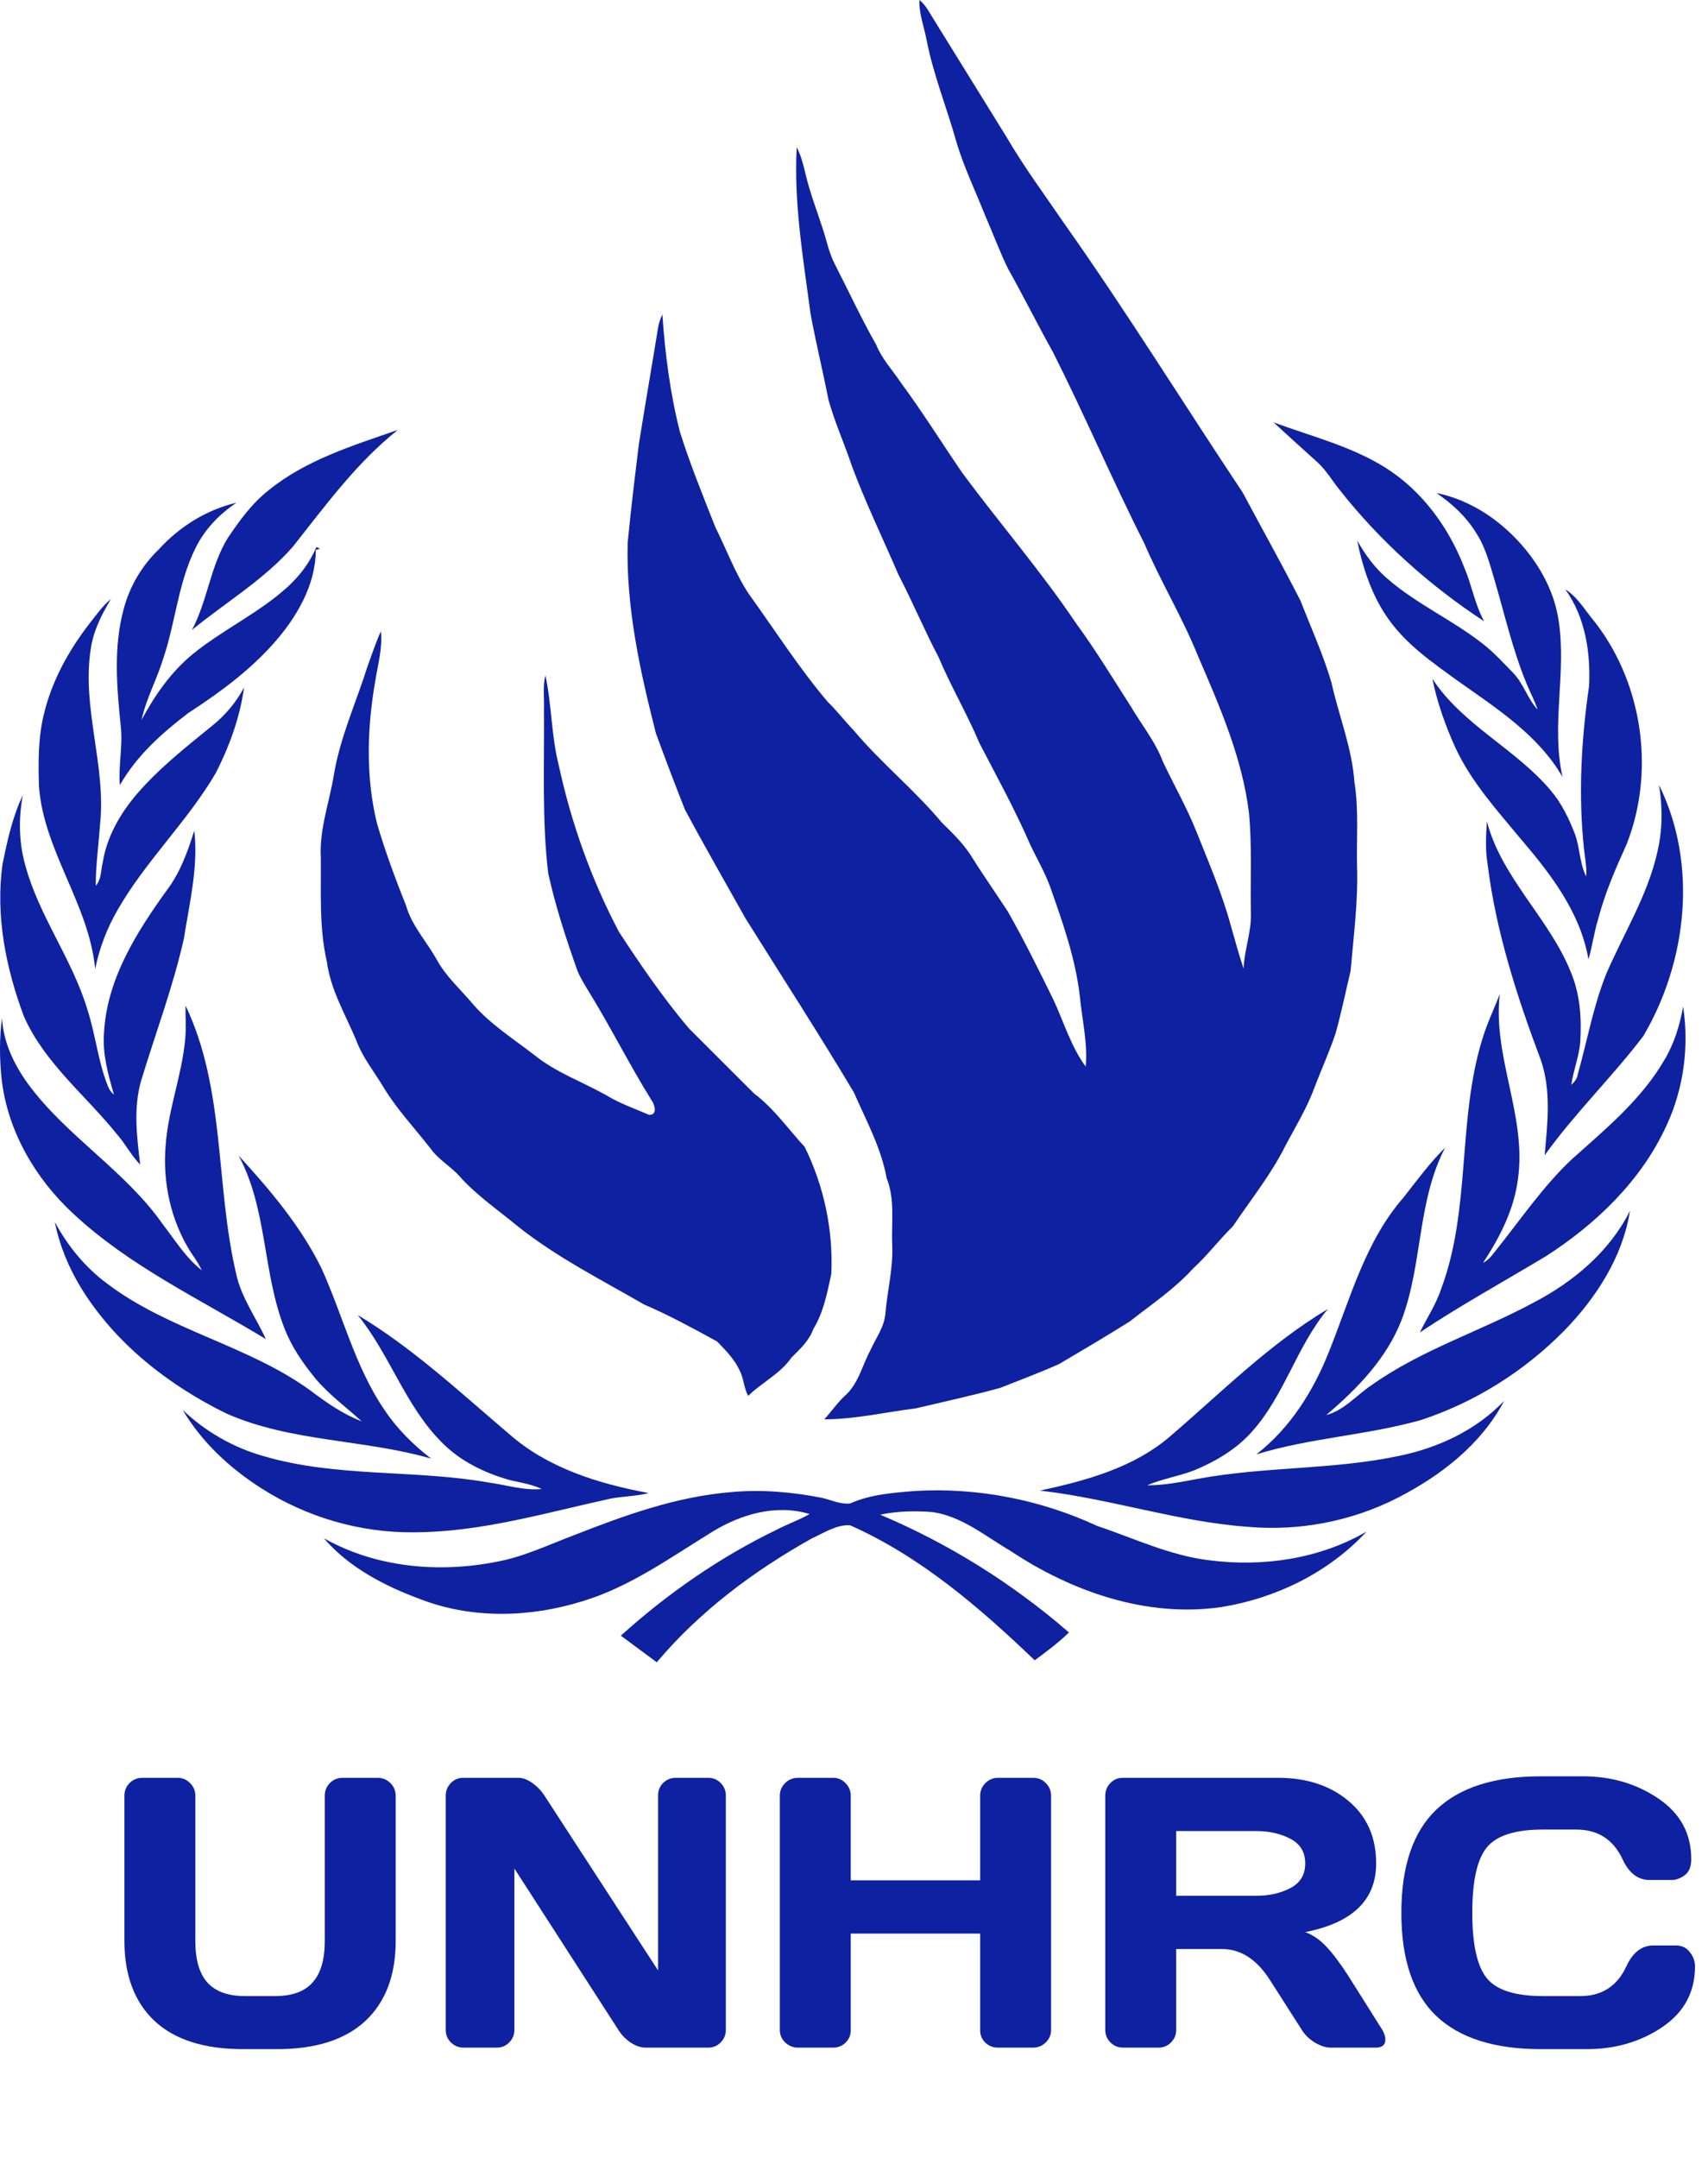 <svg width="266" height="336" viewBox="0 0 266 336" fill="none" xmlns="http://www.w3.org/2000/svg">
<path d="M143.178 0C144.209 0.791 144.746 1.994 145.435 3.053C149.223 9.158 152.998 15.269 156.781 21.379C159.524 26.074 162.767 30.445 165.833 34.927C175.473 48.572 184.27 62.781 193.531 76.681C196.528 82.324 199.669 87.893 202.56 93.591C204.202 97.81 206.089 101.954 207.361 106.302C208.508 111.478 210.566 116.464 210.936 121.793C211.635 126.141 211.241 130.553 211.343 134.934C211.519 140.373 210.802 145.785 210.335 151.192C209.562 154.43 208.896 157.695 207.999 160.905C207.042 163.769 205.783 166.525 204.706 169.347C203.526 172.589 201.69 175.536 200.09 178.584C197.879 182.987 194.756 186.836 192.027 190.915C189.849 193.048 188.017 195.499 185.76 197.562C182.874 200.731 179.293 203.127 175.94 205.758C172.323 208.039 168.627 210.204 164.95 212.382C161.943 213.728 158.849 214.871 155.792 216.092C151.416 217.299 146.971 218.252 142.558 219.302C137.836 219.88 133.145 220.999 128.377 220.995C129.464 219.806 130.37 218.465 131.55 217.359C133.677 215.518 134.265 212.627 135.555 210.236C136.411 208.321 137.785 206.545 137.9 204.38C138.233 200.823 139.131 197.312 138.946 193.718C138.812 190.286 139.408 186.729 138.085 183.45C137.23 178.704 134.889 174.458 132.979 170.092C127.53 160.952 121.744 152.015 116.101 142.996C112.946 137.353 109.717 131.751 106.669 126.053C105.106 122.126 103.612 118.171 102.16 114.207C99.68 104.507 97.492 94.59 97.751 84.521C98.246 79.373 98.875 74.238 99.504 69.104C100.453 63.11 101.498 57.133 102.469 51.144C102.571 50.385 102.83 49.659 103.154 48.965C103.58 55.112 104.366 61.246 105.883 67.226C107.465 72.268 109.468 77.171 111.41 82.088C113.145 85.552 114.472 89.239 116.623 92.486C120.675 98.11 124.417 103.989 128.908 109.285C130.342 110.664 131.531 112.255 132.919 113.68C137.197 118.786 142.443 123 146.712 128.12C148.247 129.619 149.806 131.127 151.014 132.922C152.919 135.96 154.973 138.902 156.943 141.904C159.487 146.377 161.763 150.993 164.03 155.609C165.676 159.106 166.763 162.931 169.085 166.072C169.418 162.381 168.516 158.755 168.169 155.101C167.494 149.217 165.496 143.625 163.544 138.07C162.702 135.775 161.458 133.666 160.422 131.46C158.081 126.085 155.255 120.937 152.549 115.738C150.616 111.154 148.081 106.853 146.148 102.273C143.941 98.078 142.119 93.712 139.936 89.507C137.498 83.841 134.797 78.281 132.65 72.495C131.503 69.076 130.014 65.774 129.038 62.3C128.155 57.813 127.068 53.368 126.235 48.873C125.102 40.274 123.603 31.647 124.08 22.938C124.769 24.261 125.129 25.708 125.467 27.151C126.115 29.941 127.165 32.614 128.039 35.338C128.705 37.253 129.057 39.284 129.995 41.097C132.151 45.297 134.126 49.585 136.462 53.688C137.345 55.885 138.987 57.615 140.287 59.562C143.65 64.118 146.647 68.924 149.839 73.596C155.667 81.473 162.096 88.906 167.573 97.037C170.658 101.251 173.364 105.719 176.181 110.113C177.846 112.926 179.95 115.507 181.107 118.592C182.837 122.26 184.863 125.784 186.357 129.559C188.267 134.351 190.321 139.106 191.676 144.092C192.31 146.349 192.943 148.606 193.674 150.836C193.785 147.82 194.978 144.943 194.807 141.909C194.719 136.821 194.997 131.719 194.52 126.64C193.484 118.018 189.951 109.984 186.546 102.079C184.118 96.066 180.727 90.501 178.183 84.544C173.216 74.743 168.932 64.622 163.979 54.816C161.587 50.542 159.409 46.153 157.013 41.879C155.694 39.224 154.691 36.43 153.493 33.719C151.939 29.779 150.065 25.958 148.886 21.878C147.396 16.615 145.32 11.517 144.288 6.133C143.89 4.094 143.109 2.109 143.178 0Z" fill="#0E21A0"/>
<path d="M198.355 65.769C204.248 67.953 210.469 69.474 215.83 72.865C221.524 76.472 225.65 82.166 228.055 88.397C229.225 91.131 229.692 94.123 231.14 96.741C222.625 91.172 214.951 84.285 208.642 76.292C207.467 74.854 206.547 73.202 205.15 71.954C202.879 69.9 200.598 67.855 198.355 65.769Z" fill="#0E21A0"/>
<path d="M41.844 76.329C47.672 71.593 54.985 69.373 61.964 66.939C55.512 72.051 50.655 78.767 45.576 85.164C41.076 90.289 35.132 93.799 29.896 98.087C32.311 93.545 32.755 88.207 35.456 83.799C37.283 81.075 39.239 78.369 41.844 76.329Z" fill="#0E21A0"/>
<path d="M223.707 76.759C229.271 77.897 234.165 81.329 237.704 85.7C240.248 88.841 242.139 92.583 242.732 96.612C244.004 104.697 241.529 112.935 243.347 120.983C239.563 114.429 233.037 110.275 227.019 106.006C223.129 103.189 219.058 100.391 216.251 96.413C213.665 92.796 212.25 88.499 211.371 84.178C212.634 86.403 214.16 88.494 216.126 90.155C220.663 94.082 226.237 96.547 230.937 100.252C232.667 101.598 234.147 103.226 235.668 104.79C237.283 106.455 237.898 108.804 239.461 110.497C239.008 109.087 238.282 107.791 237.736 106.422C235.557 101.14 234.304 95.548 232.69 90.081C231.95 87.601 231.279 85.043 229.822 82.87C228.282 80.39 226.098 78.397 223.707 76.759Z" fill="#0E21A0"/>
<path d="M24.706 85.566C27.926 82.019 32.158 79.363 36.839 78.272C34.17 80.043 31.88 82.421 30.46 85.316C27.718 90.788 27.329 97.028 25.349 102.759C24.369 105.914 22.745 108.846 22.051 112.088C24.096 108.282 26.603 104.665 29.97 101.889C34.679 98.036 40.322 95.465 44.832 91.348C46.719 89.618 48.278 87.537 49.281 85.173C49.416 85.242 49.688 85.376 49.827 85.441L49.184 85.631C49.161 91.158 46.159 96.182 42.593 100.206C38.782 104.48 34.138 107.893 29.355 110.997C25.229 114.133 21.247 117.695 18.666 122.255C18.42 119.244 19.133 116.242 18.823 113.231C18.194 107.107 17.629 100.789 19.281 94.766C20.21 91.279 22.102 88.073 24.706 85.566Z" fill="#0E21A0"/>
<path d="M243.782 91.778C245.456 92.805 246.515 94.493 247.699 96.01C255.729 105.659 257.921 119.776 253.333 131.437C251.598 135.257 249.919 139.129 248.865 143.204C248.25 145.234 247.977 147.344 247.385 149.383C246.154 142.172 241.608 136.219 236.987 130.798C233.24 126.279 229.207 121.862 226.695 116.497C225.118 113.027 223.832 109.415 223.069 105.678C227.773 112.884 236.006 116.561 241.478 123.046C243.189 125.044 244.341 127.445 245.285 129.887C246.066 132.033 245.988 134.425 247.033 136.483C247.144 135.045 246.839 133.629 246.691 132.209C245.784 123.745 246.261 115.192 247.482 106.788C247.727 101.589 246.885 96.089 243.782 91.778Z" fill="#0E21A0"/>
<path d="M13.98 97.033C15.016 95.724 15.983 94.331 17.282 93.267C15.816 95.696 14.507 98.277 14.123 101.126C12.708 110.303 16.598 119.327 15.566 128.518C15.354 131.65 14.9 134.776 14.91 137.917C15.816 136.936 15.687 135.498 16.001 134.281C16.635 130.313 18.689 126.728 21.26 123.698C24.757 119.628 28.989 116.298 33.139 112.926C35.132 111.316 36.802 109.309 38.005 107.047C37.371 111.705 35.733 116.187 33.606 120.363C29.184 127.912 22.713 134.027 18.351 141.617C16.677 144.485 15.483 147.621 14.822 150.873C13.869 140.826 6.82 132.528 6.07 122.445C5.955 118.652 5.927 114.794 6.866 111.089C8.11 105.932 10.747 101.209 13.98 97.033Z" fill="#0E21A0"/>
<path d="M57.256 103.698C57.926 101.889 58.514 100.053 59.319 98.3C59.601 100.867 58.865 103.374 58.468 105.886C57.168 113.268 56.918 120.955 58.727 128.278C60.003 132.575 61.543 136.788 63.222 140.947C64.106 144.138 66.442 146.576 68.014 149.42C69.504 152.136 71.858 154.171 73.81 156.53C76.525 159.587 79.99 161.78 83.2 164.259C86.572 166.997 90.73 168.45 94.477 170.568C96.544 171.831 98.857 172.608 101.068 173.584C102.423 173.662 101.998 172.067 101.498 171.359C98.038 165.813 95.124 159.948 91.692 154.384C91.054 153.324 90.379 152.274 89.916 151.118C88.158 146.15 86.512 141.132 85.378 135.979C84.375 127.514 84.8 118.98 84.717 110.479C84.786 108.703 84.504 106.894 84.939 105.155C85.938 109.794 85.855 114.628 87.039 119.249C88.991 128.236 92.113 136.973 96.401 145.11C99.777 150.276 103.279 155.378 107.266 160.101C110.661 163.486 114.042 166.891 117.447 170.272C120.527 172.58 122.729 175.776 125.319 178.579C128.326 184.676 129.787 191.558 129.464 198.362C128.821 201.309 128.27 204.329 126.661 206.943C126.018 208.76 124.598 210.046 123.27 211.369C121.536 213.895 118.682 215.236 116.517 217.341C115.823 216.073 115.837 214.565 115.148 213.303C114.343 211.577 112.978 210.222 111.679 208.876C107.951 206.836 104.213 204.787 100.3 203.113C93.626 199.255 86.692 195.758 80.633 190.943C77.603 188.422 74.305 186.197 71.659 183.251C70.272 181.651 68.338 180.619 67.094 178.885C64.684 175.776 61.955 172.899 59.883 169.541C58.398 167.011 56.474 164.712 55.461 161.932C53.773 157.931 51.474 154.078 50.9 149.712C49.679 144.425 50.022 138.958 49.966 133.574C49.702 129.143 51.307 124.919 52.006 120.595C52.991 114.743 55.484 109.322 57.256 103.698Z" fill="#0E21A0"/>
<path d="M258.37 122.227C264.443 134.517 262.769 149.721 255.914 161.34C251.048 167.723 245.243 173.353 240.558 179.884C241.006 174.967 241.612 169.833 239.97 165.064C236.251 155.179 232.967 145.031 231.667 134.508C231.302 132.316 231.427 130.095 231.561 127.894C233.892 136.765 241.302 143.005 244.651 151.4C246.094 154.842 246.335 158.63 246.099 162.316C245.9 164.569 245.03 166.683 244.707 168.912C245.164 168.487 245.609 168.019 245.696 167.372C247.181 162.099 248.125 156.655 250.188 151.557C252.894 145.308 256.594 139.411 258.107 132.695C258.921 129.267 258.953 125.692 258.37 122.227Z" fill="#0E21A0"/>
<path d="M3.55 123.833C2.884 127.376 2.934 131.053 3.887 134.536C5.996 142.552 11.242 149.282 13.61 157.196C14.887 161.128 15.271 165.304 16.815 169.153C17.01 169.661 17.324 170.092 17.745 170.448C16.857 167.339 15.946 164.171 16.196 160.896C16.603 152.547 21.219 145.216 25.969 138.629C28.064 135.877 29.239 132.588 30.257 129.323C30.909 134.984 29.508 140.591 28.638 146.146C26.945 153.704 24.188 160.961 21.95 168.362C20.761 172.608 21.316 177.044 21.839 181.341C20.423 179.916 19.53 178.084 18.198 176.59C13.319 170.522 6.903 165.489 3.707 158.218C0.913 150.72 -0.724 142.57 0.395 134.568C1.13 130.914 1.935 127.214 3.55 123.833Z" fill="#0E21A0"/>
<path d="M233.568 154.781C232.445 164.55 237.787 173.801 236.404 183.556C235.803 188.33 233.578 192.668 230.964 196.628C232.005 196.124 232.611 195.101 233.323 194.241C237.005 189.611 240.373 184.685 244.688 180.596C249.966 175.869 255.6 171.253 259.207 165.045C260.734 162.497 261.617 159.633 262.126 156.724C263.074 162.959 262.219 169.449 259.568 175.18C255.655 183.788 248.583 190.582 240.71 195.629C234.17 199.551 227.481 203.242 221.121 207.461C222.245 205.19 223.665 203.062 224.461 200.643C229.1 188.177 226.949 174.44 230.849 161.807C231.57 159.393 232.68 157.131 233.568 154.781Z" fill="#0E21A0"/>
<path d="M28.841 161.794C29.017 160.059 28.86 158.311 28.897 156.571C35.114 169.606 33.536 184.468 36.756 198.237C37.523 201.975 39.855 205.088 41.4 208.506C31.201 202.308 20.169 197.164 11.371 188.94C5.483 183.478 1.167 176.082 0.256 168.029C-0.081 164.86 -0.109 161.646 0.316 158.482C0.497 162.228 2.167 165.721 4.331 168.722C10.358 176.956 19.526 182.275 25.382 190.666C27.278 193.131 28.953 195.855 31.436 197.803C30.974 196.831 30.373 195.943 29.767 195.064C26.621 190.152 25.317 184.181 25.793 178.394C26.182 172.751 28.337 167.418 28.841 161.794Z" fill="#0E21A0"/>
<path d="M218.582 186.456C220.659 183.801 222.666 181.072 225.058 178.695C220.7 187.03 221.579 196.836 218.286 205.509C215.969 211.513 211.366 216.24 206.547 220.333C209.354 219.575 211.246 217.253 213.582 215.689C221.376 210.143 230.617 207.276 238.976 202.747C245.109 199.528 250.71 194.819 253.846 188.538C252.709 195.744 248.569 202.104 243.555 207.248C237.347 213.529 229.66 218.367 221.265 221.115C212.86 223.483 204.021 223.881 195.658 226.453C200.931 222.359 204.572 216.554 206.991 210.407C210.302 202.192 212.615 193.27 218.582 186.456Z" fill="#0E21A0"/>
<path d="M37.163 179.935C42.052 185.277 46.811 190.883 50.035 197.419C53.384 204.759 55.281 212.817 59.888 219.552C61.844 222.475 64.365 224.977 67.145 227.114C56.668 224.084 45.34 224.547 35.257 220.093C26.261 215.68 18.004 209.232 12.685 200.633C10.728 197.451 9.271 193.95 8.54 190.282C10.543 193.996 13.268 197.34 16.672 199.856C26.307 207.174 38.708 209.468 48.463 216.596C50.9 218.446 53.453 220.204 56.326 221.314C53.907 219.08 51.196 217.142 49.083 214.593C47.158 212.229 45.396 209.685 44.3 206.822C40.886 198.14 41.654 188.26 37.163 179.935Z" fill="#0E21A0"/>
<path d="M182.258 223.627C190.228 216.786 197.731 209.232 206.801 203.82C201.935 209.611 200.043 217.308 194.951 222.942C192.541 225.662 189.34 227.535 186.019 228.923C183.609 229.857 181.028 230.255 178.646 231.268C181.31 231.286 183.937 230.75 186.551 230.264C196.967 228.317 207.694 228.886 218.069 226.652C224.114 225.375 229.951 222.637 234.248 218.122C230.696 224.894 224.382 229.778 217.685 233.206C210.548 236.86 202.407 238.428 194.419 237.739C183.419 236.962 172.883 233.331 161.948 232.096C169.131 230.551 176.569 228.53 182.258 223.627Z" fill="#0E21A0"/>
<path d="M55.715 204.764C64.309 209.912 71.645 216.795 79.25 223.247C85.295 228.594 93.242 231.032 101.031 232.48C99.102 232.975 97.09 232.97 95.138 233.331C84.99 235.532 74.879 238.59 64.402 238.585C56.072 238.669 47.755 236.236 40.738 231.758C35.831 228.641 31.427 224.566 28.453 219.533C31.996 222.905 36.335 225.403 41.048 226.726C52.422 230.074 64.462 228.789 76.044 230.828C78.815 231.198 81.553 232.119 84.379 231.846C82.807 231.101 81.077 230.847 79.398 230.454C75.452 229.353 71.632 227.493 68.75 224.529C63.102 218.858 60.715 210.916 55.715 204.764Z" fill="#0E21A0"/>
<path d="M89.393 239.039C97.266 235.944 105.36 233.021 113.857 232.332C118.575 231.888 123.335 232.309 127.974 233.215C129.427 233.544 130.851 234.256 132.378 234.103C135.574 232.679 139.117 232.424 142.563 232.151C152.239 231.587 162.022 233.497 170.81 237.568C176.588 239.515 182.203 242.207 188.318 242.942C196.671 244.02 205.478 242.744 212.823 238.479C206.954 244.825 198.767 248.835 190.279 250.218C178.651 251.934 166.916 247.845 157.318 241.448C153.46 239.191 149.839 236.129 145.287 235.445C142.554 235.213 139.769 235.278 137.072 235.842C147.766 240.352 157.716 246.578 166.476 254.182C164.834 255.787 162.989 257.156 161.143 258.516C152.563 250.297 143.349 242.355 132.391 237.494C130.268 237.359 128.307 238.696 126.406 239.552C117.396 244.598 108.959 250.894 102.284 258.826C100.42 257.443 98.561 256.06 96.692 254.682C103.973 248.1 112.123 242.461 120.962 238.183C122.636 237.304 124.44 236.689 126.082 235.741C120.934 234.177 115.458 235.741 111.003 238.465C104.481 242.461 98.163 247.068 90.758 249.302C82.603 251.86 73.556 252.119 65.512 249.016C59.915 246.957 54.369 244.09 50.433 239.506C58.546 244.099 68.38 244.964 77.423 243.16C81.599 242.387 85.443 240.523 89.393 239.039Z" fill="#0E21A0"/>
<path d="M19.377 302.215V279.598C19.377 278.836 19.641 278.182 20.168 277.635C20.715 277.088 21.389 276.814 22.189 276.814H27.668C28.41 276.814 29.055 277.088 29.602 277.635C30.148 278.182 30.422 278.836 30.422 279.598V302.273C30.422 305.145 31.047 307.283 32.297 308.689C33.566 310.096 35.52 310.799 38.156 310.799H42.844C45.48 310.799 47.424 310.096 48.674 308.689C49.943 307.283 50.578 305.145 50.578 302.273V279.598C50.578 278.836 50.842 278.182 51.369 277.635C51.916 277.088 52.57 276.814 53.332 276.814H58.781C59.582 276.814 60.256 277.088 60.803 277.635C61.35 278.182 61.623 278.836 61.623 279.598V302.215C61.623 307.566 60.051 311.717 56.906 314.666C53.762 317.596 49.172 319.061 43.137 319.061H37.863C31.809 319.061 27.209 317.596 24.064 314.666C20.939 311.717 19.377 307.566 19.377 302.215ZM69.416 316.072V279.598C69.416 278.836 69.68 278.182 70.207 277.635C70.734 277.088 71.379 276.814 72.141 276.814H80.754C81.438 276.814 82.16 277.088 82.922 277.635C83.684 278.182 84.309 278.836 84.797 279.598L102.492 306.814V279.539C102.492 278.777 102.756 278.133 103.283 277.605C103.83 277.078 104.484 276.814 105.246 276.814H110.285C111.047 276.814 111.691 277.078 112.219 277.605C112.766 278.133 113.039 278.797 113.039 279.598V316.072C113.039 316.834 112.766 317.488 112.219 318.035C111.691 318.562 111.047 318.826 110.285 318.826H100.559C99.797 318.826 99.016 318.562 98.215 318.035C97.414 317.488 96.779 316.834 96.311 316.072L80.109 290.936V316.072C80.109 316.834 79.836 317.488 79.289 318.035C78.762 318.562 78.117 318.826 77.356 318.826H72.199C71.438 318.826 70.783 318.562 70.236 318.035C69.689 317.488 69.416 316.834 69.416 316.072ZM121.447 316.072V279.598C121.447 278.836 121.721 278.182 122.268 277.635C122.814 277.088 123.488 276.814 124.289 276.814H129.738C130.5 276.814 131.145 277.088 131.672 277.635C132.219 278.182 132.492 278.836 132.492 279.598V292.781H152.648V279.598C152.648 278.836 152.922 278.182 153.469 277.635C154.016 277.088 154.67 276.814 155.432 276.814H160.881C161.682 276.814 162.346 277.088 162.873 277.635C163.42 278.182 163.693 278.836 163.693 279.598V316.072C163.693 316.834 163.41 317.488 162.844 318.035C162.297 318.562 161.643 318.826 160.881 318.826H155.432C154.67 318.826 154.016 318.572 153.469 318.064C152.922 317.537 152.648 316.893 152.648 316.131V301.072H132.492V316.131C132.492 316.893 132.219 317.537 131.672 318.064C131.145 318.572 130.5 318.826 129.738 318.826H124.289C123.527 318.826 122.863 318.562 122.297 318.035C121.73 317.488 121.447 316.834 121.447 316.072ZM215.754 317.566C215.754 318.406 215.256 318.826 214.26 318.826H207.229C206.486 318.826 205.666 318.562 204.768 318.035C203.889 317.488 203.215 316.834 202.746 316.072L197.766 308.279C195.715 305.076 193.234 303.475 190.324 303.475H183.176V316.072C183.176 316.834 182.902 317.488 182.355 318.035C181.828 318.562 181.184 318.826 180.422 318.826H174.914C174.152 318.826 173.498 318.562 172.951 318.035C172.404 317.488 172.131 316.834 172.131 316.072V279.598C172.131 278.836 172.395 278.182 172.922 277.635C173.449 277.088 174.094 276.814 174.855 276.814H199.025C203.498 276.814 207.16 278.016 210.012 280.418C212.883 282.82 214.318 286.062 214.318 290.145C214.318 295.828 210.637 299.393 203.273 300.838C204.445 301.268 205.529 302.01 206.525 303.064C207.521 304.1 208.664 305.613 209.953 307.605L215.285 316.072C215.598 316.619 215.754 317.117 215.754 317.566ZM183.176 295.184H195.656C197.668 295.184 199.436 294.783 200.959 293.982C202.502 293.182 203.273 291.902 203.273 290.145C203.273 288.387 202.502 287.107 200.959 286.307C199.436 285.506 197.668 285.105 195.656 285.105H183.176V295.184ZM223.664 313.875C220.051 310.418 218.244 305.076 218.244 297.85C218.244 290.604 220.051 285.252 223.664 281.795C227.297 278.318 232.736 276.58 239.982 276.58H246.516C250.949 276.58 254.865 277.732 258.264 280.037C261.682 282.342 263.391 285.496 263.391 289.5C263.391 290.652 263.049 291.482 262.365 291.99C261.682 292.479 261.018 292.723 260.373 292.723H256.887C255.09 292.723 253.693 291.648 252.697 289.5C251.252 286.414 248.85 284.871 245.49 284.871H240.275C235.998 284.871 233.098 285.789 231.574 287.625C230.051 289.461 229.289 292.859 229.289 297.82C229.289 302.781 230.051 306.189 231.574 308.045C233.098 309.881 235.998 310.799 240.275 310.799H246.105C249.465 310.799 251.857 309.256 253.283 306.17C254.279 304.002 255.686 302.918 257.502 302.918H260.988C261.906 302.918 262.629 303.26 263.156 303.943C263.703 304.627 263.977 305.369 263.977 306.17C263.977 310.174 262.277 313.328 258.879 315.633C255.48 317.918 251.564 319.061 247.131 319.061H239.982C232.736 319.061 227.297 317.332 223.664 313.875Z" fill="#0E21A0"/>
</svg>
